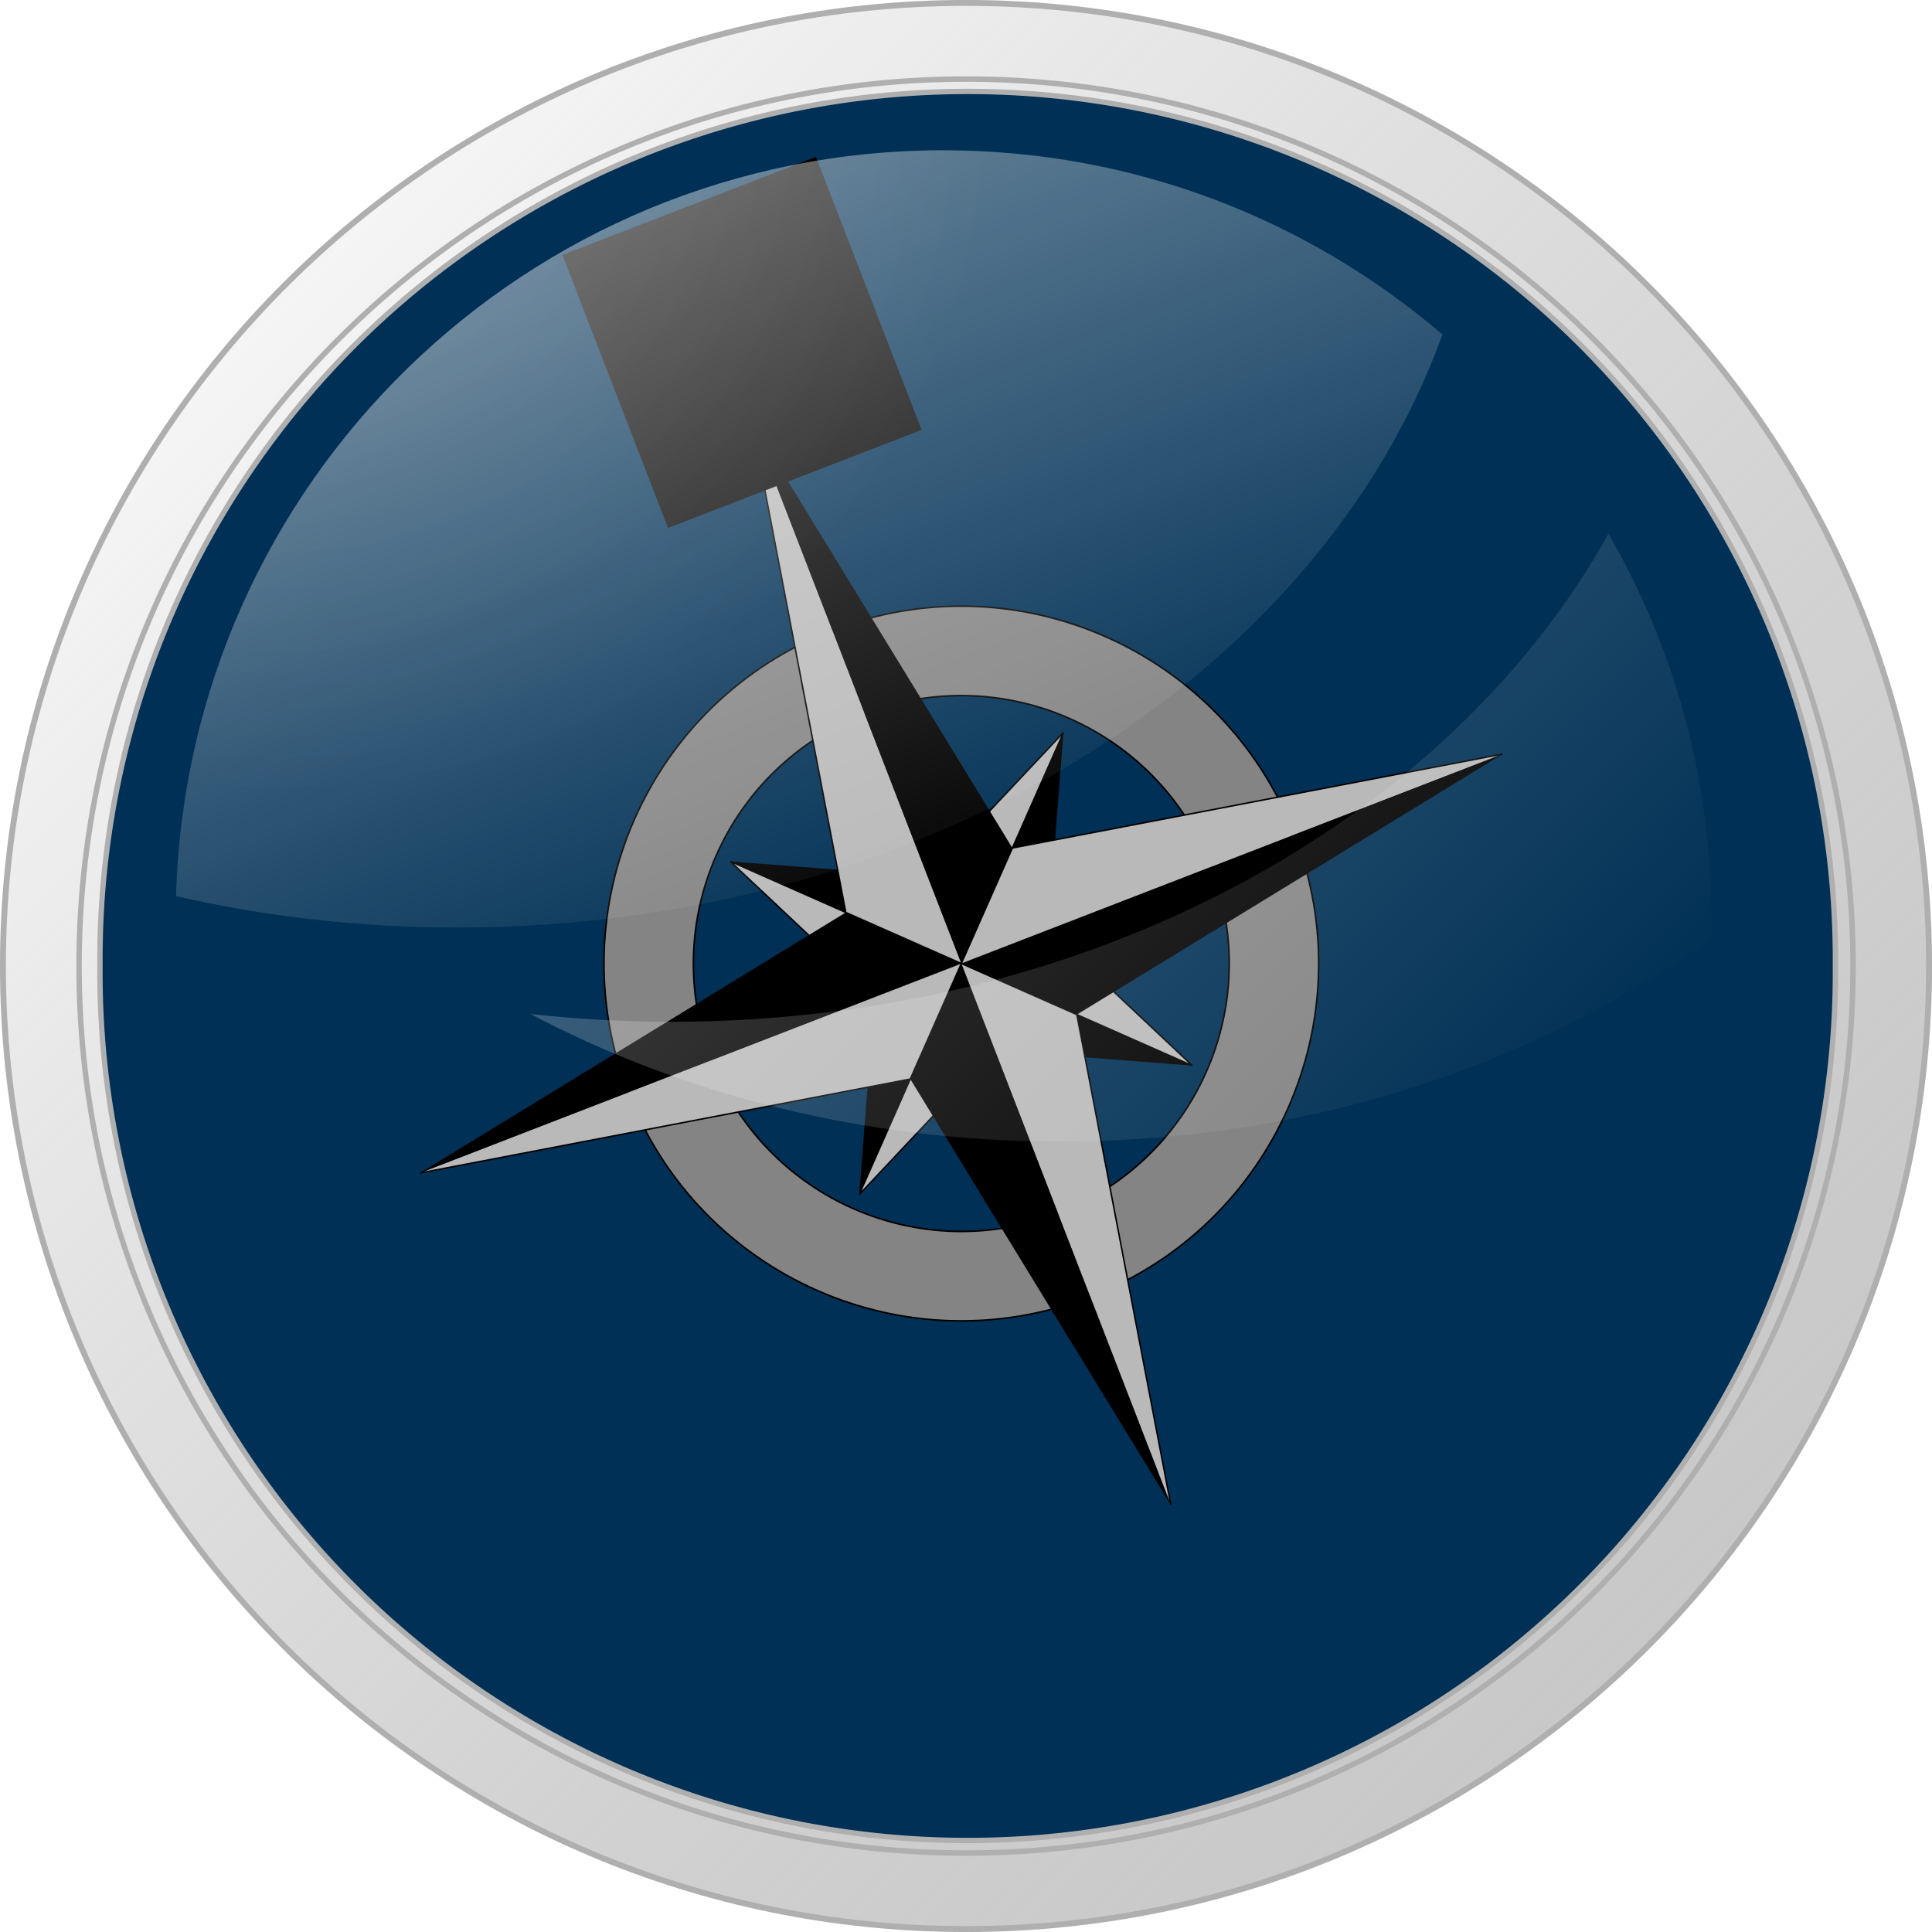 <?xml version="1.0" encoding="UTF-8" standalone="no"?>
<!-- Created with Inkscape (http://www.inkscape.org/) -->
<svg id="svg2" xmlns:rdf="http://www.w3.org/1999/02/22-rdf-syntax-ns#" xmlns="http://www.w3.org/2000/svg" height="326.71" width="326.71" version="1.1" xmlns:cc="http://creativecommons.org/ns#" xmlns:xlink="http://www.w3.org/1999/xlink" xmlns:dc="http://purl.org/dc/elements/1.1/">
<defs id="defs4">
<linearGradient id="linearGradient3755">
<stop id="stop3757" stop-color="#f5f5f5" offset="0"/>
<stop id="stop3759" stop-color="#afafaf" stop-opacity="0.686" offset="1"/>
</linearGradient>
<linearGradient id="linearGradient3761" y2="628.09" xlink:href="#linearGradient3755" gradientUnits="userSpaceOnUse" x2="498.5" y1="397.61" x1="268.03"/>
<filter id="filter4574-5" height="1.281" width="1.172" color-interpolation-filters="sRGB" y="-0.141" x="-0.086">
<feGaussianBlur id="feGaussianBlur4576-0" stdDeviation="7.695"/>
</filter>
<linearGradient id="linearGradient4512-5">
<stop id="stop4514-9" stop-color="#FFF" stop-opacity="0.919" offset="0"/>
<stop id="stop4516-3" stop-color="#FFF" stop-opacity="0" offset="1"/>
</linearGradient>
<radialGradient id="radialGradient4440" gradientUnits="userSpaceOnUse" cy="335.92" cx="261.48" gradientTransform="matrix(0.943,0.26,-0.252,0.916,-116.197,-360.394)" r="125.55">
<stop id="stop4558-7" stop-color="#FFF" stop-opacity="0.919" offset="0"/>
<stop id="stop4560-2" stop-color="#FFF" stop-opacity="0" offset="1"/>
</radialGradient>
<linearGradient id="linearGradient4443" y2="600.94" xlink:href="#linearGradient4512-5" gradientUnits="userSpaceOnUse" x2="471.35" gradientTransform="matrix(0.797,0,0,0.797,-146.624,-253.22)" y1="384.13" x1="254.54"/>
<linearGradient id="linearGradient4446" y2="530.95" xlink:href="#linearGradient4512-5" gradientUnits="userSpaceOnUse" x2="342.97" gradientTransform="matrix(0.797,0,0,0.797,-146.624,-253.22)" y1="373.32" x1="280.5"/>
</defs>
<g id="layer1" transform="translate(-220.724,-349.006)">
<g id="g3726" stroke-linejoin="miter" fill-rule="nonzero" stroke-dashoffset="0" stroke="#afafaf" stroke-linecap="butt" stroke-miterlimit="1" stroke-dasharray="none" stroke-width="1" fill="url(#linearGradient3761)">
<path id="path2985" style="enable-background:accumulate;color:#000000;" d="m546.94,512.36c0,89.944-72.914,162.86-162.86,162.86-89.944,0-162.86-72.914-162.86-162.86,0-89.944,72.914-162.86,162.86-162.86,89.944,0,162.86,72.914,162.86,162.86z" transform="translate(-2.8737334e-4,6.1030996e-4)"/>
<path id="path3779" style="enable-background:accumulate;color:#000000;" d="m546.94,512.36c0,89.944-72.914,162.86-162.86,162.86-89.944,0-162.86-72.914-162.86-162.86,0-89.944,72.914-162.86,162.86-162.86,89.944,0,162.86,72.914,162.86,162.86z" transform="matrix(-0.921,0,0,-0.921,737.825,984.254)"/>
</g>
</g>
<g id="layer4">
<path id="path3800-7" stroke-linejoin="miter" style="enable-background:accumulate;color:#000000;" d="m546.94,512.36a162.86,162.86,0,1,1,-325.71,0,162.86,162.86,0,1,1,325.71,0z" fill-rule="nonzero" transform="matrix(-0.901,0,0,-0.901,509.701,624.985)" stroke-dashoffset="0" stroke="#afafaf" stroke-linecap="butt" stroke-miterlimit="1" stroke-dasharray="none" stroke-width="1" fill="#003055"/>
</g>
<g id="layer3">
<g id="g4574" transform="matrix(0.933,-0.361,0.361,0.933,-47.82,69.555)">
<g id="ring" transform="matrix(0.629,0,0,0.629,64.323,64.818)" stroke="#000" stroke-dasharray="none" stroke-miterlimit="4" stroke-width="0.398">
<path id="inner-line" d="m228,156a72,72,0,1,1,-144,0,72,72,0,1,1,144,0z" fill="none"/>
<path id="outer-line" d="m252,156a96,96,0,1,1,-192,0,96,96,0,1,1,192,0z" fill="none"/>
<path id="ring-fill" d="m156,60c-53.019,0-96,42.981-96,96s42.981,96,96,96,96-42.981,96-96-42.981-96-96-96zm0,24c39.764,0,72,32.236,72,72s-32.236,72-72,72-72-32.236-72-72,32.236-72,72-72z" fill="#848484"/>
</g>
<g id="light-minor" transform="matrix(0.629,0,0,0.629,64.323,64.818)" stroke="#000" stroke-dasharray="none" stroke-miterlimit="4" stroke-width="0.398" fill="#b9b9b9">
<path id="light-northeast" d="m156,156,48-48-48,23"/>
<path id="light-southeast" d="m156,156,48,48-23-48"/>
<path id="light-southwest" d="m156,156-48,48,48-23"/>
<path id="light-northwest" d="m156,156-48-48,23,48"/>
</g>
<path id="dark-northeast" d="m156,156,48-48-23,48" transform="matrix(0.629,0,0,0.629,64.323,64.818)" fill="#000"/>
<path id="dark-southeast" fill="#000" d="m156,156,48,48-48-23" transform="matrix(0.629,0,0,0.629,64.323,64.818)"/>
<path id="dark-southwest" d="m156,156-48,48,23-48" transform="matrix(0.629,0,0,0.629,64.323,64.818)" fill="#000"/>
<path id="dark-northwest" fill="#000" d="m156,156-48-48,48,23" transform="matrix(0.629,0,0,0.629,64.323,64.818)"/>
<path id="light-north" d="M156,156,132,132,156,0" transform="matrix(0.629,0,0,0.629,64.323,64.818)" stroke="#000" stroke-miterlimit="4" stroke-dasharray="none" stroke-width="0.398" fill="#b9b9b9"/>
<path id="light-east" d="m156,156,24-24,132,24" transform="matrix(0.629,0,0,0.629,64.323,64.818)" stroke="#000" stroke-miterlimit="4" stroke-dasharray="none" stroke-width="0.398" fill="#b9b9b9"/>
<path id="light-south" d="m156,156,24,24-24,132" transform="matrix(0.629,0,0,0.629,64.323,64.818)" stroke="#000" stroke-miterlimit="4" stroke-dasharray="none" stroke-width="0.398" fill="#b9b9b9"/>
<path id="light-west" d="M156,156,132,180,0,156" transform="matrix(0.629,0,0,0.629,64.323,64.818)" stroke="#000" stroke-miterlimit="4" stroke-dasharray="none" stroke-width="0.398" fill="#b9b9b9"/>
<path id="dark-north" fill="#000" d="M156,156,180,132,156,0" transform="matrix(0.629,0,0,0.629,64.323,64.818)"/>
<path id="dark-east" d="m156,156,24,24,132-24" transform="matrix(0.629,0,0,0.629,64.323,64.818)" fill="#000"/>
<path id="dark-south" d="m156,156-24,24,24,132" transform="matrix(0.629,0,0,0.629,64.323,64.818)" fill="#000"/>
<path id="dark-west" fill="#000" d="M156,156,132,132,0,156" transform="matrix(0.629,0,0,0.629,64.323,64.818)"/>
<flowRoot id="flowRoot3658" style="letter-spacing:0px;word-spacing:0px;" font-weight="bold" xml:space="preserve" transform="translate(17.616,7.778)" font-style="normal" font-stretch="normal" line-height="125%" font-size="40px" font-variant="normal" font-family="Gabrielle" fill="#000000"><flowRegion id="flowRegion3660"><rect id="rect3662" ry="0" height="49.497" width="45.962" y="19.123" x="125.16" fill="#000"/></flowRegion><flowPara id="flowPara3664" font-family="Gabrielle" font-style="normal" font-stretch="normal" font-variant="normal" font-weight="bold" fill="#000000">N</flowPara></flowRoot>
</g>
</g>
<g id="layer6">
<g id="g4449" fill-rule="nonzero">
<path id="path3998-4" opacity="0.424" style="enable-background:accumulate;color:#000000;" d="m159.55,25.411c-70.467,0-127.82,56.132-129.78,126.13,15.123,3.454,31.089,5.312,47.594,5.312,78.988,0,145.64-42.352,166.56-100.28-22.692-19.421-52.165-31.156-84.375-31.156z" fill="url(#linearGradient4446)"/>
<path id="path4535-8" opacity="0.424" style="enable-background:accumulate;color:#000000;" d="m271.99,90.255c-27.007,48.625-87.77,82.531-158.44,82.531-8.087,0-16.05-0.454-23.844-1.312,25.878,13.651,56.582,21.562,89.5,21.562,42.201,0,80.729-13.002,110.16-34.438,0.029-1.124,0.031-2.244,0.031-3.375,0-23.673-6.338-45.859-17.406-64.969z" fill="url(#linearGradient4443)"/>
<path id="path4552-8" opacity="0.424" style="enable-background:accumulate;color:#000000;" d="m159.55,25.411c-70.467,0-127.82,56.132-129.78,126.13,15.123,3.454,31.089,5.312,47.594,5.312,78.988,0,145.64-42.352,166.56-100.28-22.692-19.421-52.165-31.156-84.375-31.156z" filter="url(#filter4574-5)" fill="url(#radialGradient4440)"/>
</g>
</g>
</svg>
